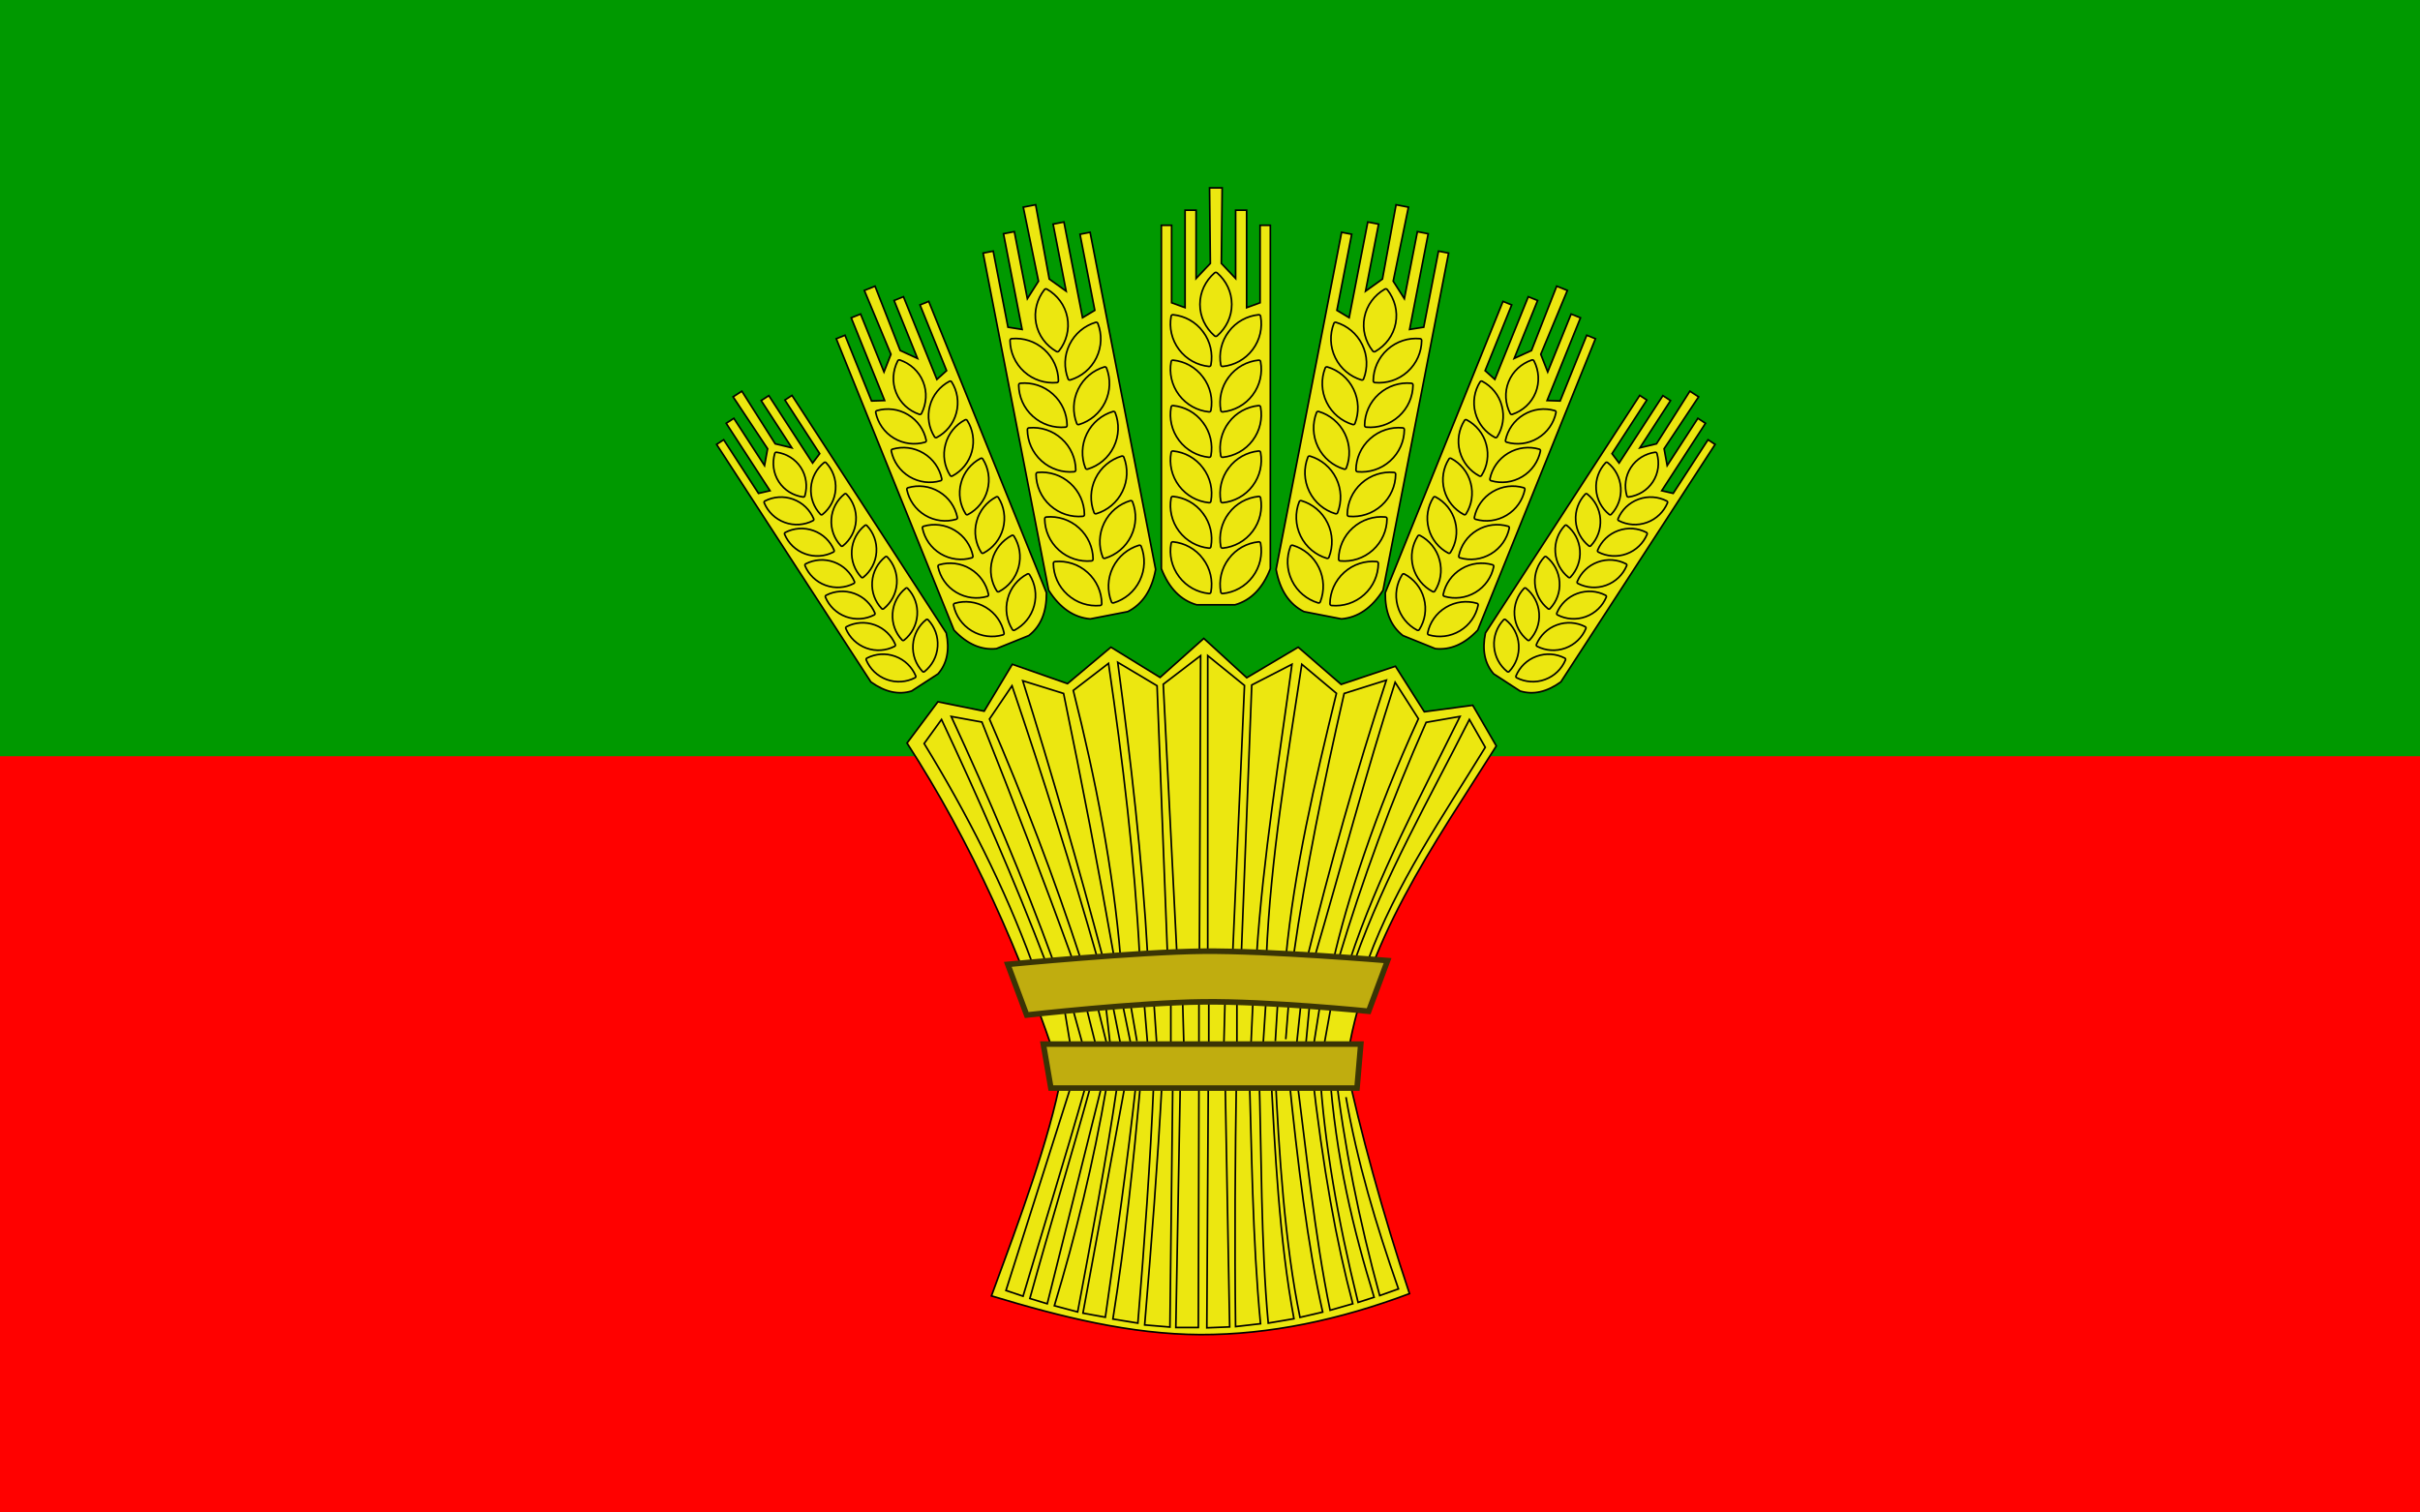 <?xml version="1.0" encoding="UTF-8" standalone="no"?>
<svg
   xmlns:dc="http://purl.org/dc/elements/1.1/"
   xmlns:cc="http://creativecommons.org/ns#"
   xmlns:rdf="http://www.w3.org/1999/02/22-rdf-syntax-ns#"
   xmlns:svg="http://www.w3.org/2000/svg"
   xmlns="http://www.w3.org/2000/svg"
   xmlns:sodipodi="http://sodipodi.sourceforge.net/DTD/sodipodi-0.dtd"
   xmlns:inkscape="http://www.inkscape.org/namespaces/inkscape"
   width="1280"
   height="800"
   id="Flag of Poland"
   viewBox="0 0 16 10"
   version="1.1"
   sodipodi:docname="Agsoc_flag.svg"
   inkscape:version="1.0 (4035a4fb49, 2020-05-01)">
  <defs
     id="defs9" />
  <sodipodi:namedview
     inkscape:document-rotation="0"
     pagecolor="#ffffff"
     bordercolor="#666666"
     borderopacity="1"
     objecttolerance="10"
     gridtolerance="10"
     guidetolerance="10"
     inkscape:pageopacity="0"
     inkscape:pageshadow="2"
     inkscape:window-width="1920"
     inkscape:window-height="1017"
     id="namedview7"
     showgrid="false"
     inkscape:zoom="2.3179844"
     inkscape:cx="607.10019"
     inkscape:cy="497.51111"
     inkscape:window-x="-8"
     inkscape:window-y="-8"
     inkscape:window-maximized="1"
     inkscape:current-layer="Flag of Poland" />
  <rect
     width="16"
     height="10"
     fill="#fff"
     id="rect2"
     style="fill:#009900;fill-opacity:1" />
  <rect
     width="16"
     height="5"
     fill="#dc143c"
     y="5"
     id="rect4"
     style="fill:#ff0100;fill-opacity:1;stroke:none" />
  <path
     style="fill:#ece710;fill-opacity:1;fill-rule:evenodd;stroke:#000000;stroke-width:0.011;stroke-miterlimit:4;stroke-dasharray:none"
     id="path10"
     d="M 9.319,8.553 C 8.858,8.726 8.396,8.825 7.936,8.824 7.475,8.822 7.015,8.707 6.555,8.568 6.743,8.057 6.938,7.536 7.017,7.114 6.753,6.301 6.417,5.562 5.997,4.913 L 6.201,4.64 6.507,4.702 6.693,4.392 7.058,4.52 7.345,4.279 7.67,4.479 7.959,4.221 8.243,4.481 8.583,4.279 8.867,4.525 9.226,4.405 9.417,4.706 9.737,4.663 9.893,4.932 C 9.485,5.581 9.009,6.234 8.901,7.043 8.988,7.46 9.145,8.033 9.319,8.553 Z" />
  <path
     style="fill:none;fill-rule:evenodd;stroke:#000000;stroke-width:0.011;stroke-miterlimit:4;stroke-dasharray:none"
     id="path27"
     d="m 7.93,6.302 -0.149,0.004 -0.09,-1.782 0.247,-0.189 -0.008,1.967 z M 7.719,6.314 7.588,6.321 C 7.552,5.674 7.476,5.026 7.39,4.379 L 7.65,4.534 7.719,6.314 Z M 7.536,6.325 7.409,6.337 C 7.36,5.746 7.245,5.156 7.096,4.565 L 7.329,4.386 c 0.094,0.642 0.172,1.287 0.206,1.939 z m -0.169,0.004 -0.074,0.007 C 7.13,5.724 6.954,5.112 6.762,4.501 L 7.032,4.585 C 7.153,5.171 7.265,5.752 7.366,6.328 Z M 7.257,6.341 7.15,6.355 C 6.973,5.811 6.769,5.278 6.542,4.754 L 6.691,4.534 c 0.203,0.597 0.393,1.199 0.566,1.806 z m -0.165,0.009 -0.126,0.01 C 6.767,5.813 6.538,5.273 6.289,4.737 l 0.203,0.037 c 0.209,0.525 0.411,1.05 0.601,1.575 z m -0.179,0.012 -0.088,0.005 C 6.64,5.862 6.395,5.381 6.11,4.916 L 6.225,4.757 c 0.247,0.526 0.481,1.059 0.689,1.604 z m 0.163,0.834 -0.425,1.336 0.113,0.038 C 6.901,8.109 7.045,7.648 7.176,7.187 M 7.209,7.187 C 7.082,7.648 6.938,8.118 6.809,8.585 l 0.115,0.035 0.359,-1.436 m 0.033,3.198e-4 C 7.229,7.691 7.111,8.169 6.971,8.633 l 0.154,0.041 C 7.219,8.171 7.314,7.67 7.387,7.173 m 0.052,-0.002 -0.279,1.511 0.148,0.027 C 7.381,8.195 7.455,7.679 7.511,7.164 m 0.293,-0.026 -0.03,1.639 h 0.149 l 0.004,-1.676 m -0.173,0.043 -0.019,1.63 -0.167,-0.014 c 0.045,-0.536 0.086,-1.072 0.115,-1.608 m -0.055,0.004 C 7.605,7.687 7.567,8.217 7.523,8.748 L 7.358,8.721 C 7.441,8.201 7.494,7.681 7.541,7.162 M 7.018,6.555 7.086,6.964 M 7.16,6.571 7.247,6.918 M 7.231,6.552 7.334,6.97 M 7.301,6.561 7.342,6.922 m 0.002,-0.341 0.064,0.32 m 0.002,-0.32 0.066,0.32 M 7.927,6.466 V 6.891 M 7.815,6.474 7.83,7.007 M 7.741,6.453 V 6.955 M 7.621,6.509 7.648,6.904 M 7.557,6.538 7.588,6.909 M 7.46,6.555 7.517,6.884 M 7.067,6.577 7.175,6.966 M 7.985,6.302 8.15,6.306 8.228,4.532 7.985,4.335 v 1.967 z m 0.222,0.012 0.101,0.004 C 8.352,5.656 8.459,5.012 8.542,4.392 L 8.276,4.529 Z m 0.166,0.009 0.128,0.014 C 8.557,5.746 8.692,5.175 8.836,4.584 L 8.607,4.392 C 8.509,5.034 8.401,5.671 8.373,6.323 Z m 0.177,0.006 0.092,0.007 C 8.793,5.724 8.965,5.108 9.166,4.497 L 8.887,4.585 C 8.753,5.171 8.633,5.752 8.551,6.328 Z m 0.138,0.012 0.127,0.011 C 8.901,5.97 9.089,5.38 9.378,4.752 L 9.224,4.511 C 9.031,5.109 8.867,5.733 8.688,6.341 Z m 0.161,0.003 0.076,0.004 C 9.108,5.793 9.391,5.267 9.653,4.737 L 9.429,4.776 C 9.198,5.297 9.009,5.813 8.849,6.344 Z m 0.11,0.003 0.086,0.001 C 9.231,5.843 9.535,5.406 9.82,4.941 L 9.715,4.757 C 9.451,5.279 9.155,5.795 8.959,6.346 Z m -0.06,0.907 c 0.073,0.423 0.199,0.845 0.347,1.268 l -0.124,0.044 C 8.988,8.076 8.886,7.577 8.827,7.066 m -0.037,0.01 C 8.831,7.656 8.948,8.131 9.085,8.577 L 8.979,8.611 C 8.843,8.062 8.755,7.549 8.726,7.08 m -0.053,-0.006 c 0.074,0.653 0.162,1.136 0.271,1.546 L 8.794,8.663 C 8.691,8.164 8.634,7.585 8.568,7.086 m -0.049,0.008 c 0.062,0.608 0.127,1.143 0.226,1.581 L 8.595,8.71 C 8.495,8.227 8.456,7.632 8.431,7.09 m -0.256,0.003 c -0.009,0.562 -0.013,1.122 -0.006,1.678 L 8.334,8.752 C 8.28,8.19 8.276,7.584 8.259,7.082 m 0.065,0.004 c 0.017,0.53 0.012,1.131 0.061,1.662 L 8.555,8.719 C 8.457,8.194 8.43,7.608 8.402,7.094 M 8.741,6.559 8.684,6.918 M 8.667,6.552 8.628,6.966 M 8.609,6.561 8.571,6.922 M 8.524,6.581 8.501,6.871 M 7.992,6.466 V 6.891 M 8.103,6.474 8.089,7.007 M 8.178,6.453 V 6.955 M 8.289,6.511 8.271,6.904 M 8.375,6.54 8.351,6.909 M 8.452,6.555 8.432,6.884 M 8.819,6.551 8.744,6.966 m -0.645,0.119 0.031,1.688 -0.151,0.006 0.01,-1.674" />
  <g
     style="fill:#ece710;fill-opacity:1;fill-rule:evenodd"
     id="g4197"
     transform="matrix(0.078,0,0,0.078,1.639,-9.689)">
    <path
       style="fill:#ece710;fill-opacity:1;stroke:#000000;stroke-width:0.141;stroke-miterlimit:4;stroke-dasharray:none"
       id="_156174728"
       d="m 82.582,140.142 -0.069,6.403 1.21,1.279 v -5.789 h 0.934 v 8.262 l 1.14,-0.415 v -6.568 h 0.869 v 29.108 c -0.646,1.658 -1.646,2.679 -2.999,3.063 h -3.239 c -1.353,-0.384 -2.353,-1.406 -2.999,-3.063 v -29.108 h 0.869 v 6.568 l 1.14,0.415 v -8.262 h 0.934 v 5.789 l 1.21,-1.279 -0.069,-6.403 z" />
    <path
       style="fill:#ece710;fill-opacity:1;stroke:#000000;stroke-width:0.141;stroke-miterlimit:4;stroke-dasharray:none"
       id="_156192456"
       d="m 83.395,150.018 c 0,-1.051 -0.472,-2 -1.23,-2.662 -0.077,-0.067 -0.159,-0.067 -0.235,0 -0.758,0.663 -1.23,1.612 -1.23,2.662 0,1.051 0.472,2 1.23,2.662 0.077,0.067 0.159,0.067 0.235,0 0.758,-0.663 1.23,-1.612 1.23,-2.662 z" />
    <path
       style="fill:#ece710;fill-opacity:1;stroke:#000000;stroke-width:0.141;stroke-miterlimit:4;stroke-dasharray:none"
       id="_156192384"
       d="m 80.956,152.326 c -0.631,-0.838 -1.556,-1.328 -2.525,-1.427 -0.098,-0.01 -0.16,0.036 -0.177,0.133 -0.172,0.958 0.044,1.982 0.675,2.82 0.631,0.838 1.556,1.328 2.525,1.427 0.098,0.01 0.159,-0.036 0.177,-0.133 0.172,-0.958 -0.044,-1.982 -0.676,-2.82 z" />
    <path
       style="fill:#ece710;fill-opacity:1;stroke:#000000;stroke-width:0.141;stroke-miterlimit:4;stroke-dasharray:none"
       id="_156175520"
       d="m 80.956,156.176 c -0.631,-0.838 -1.556,-1.328 -2.525,-1.427 -0.098,-0.01 -0.16,0.036 -0.177,0.133 -0.172,0.958 0.044,1.982 0.675,2.82 0.632,0.838 1.556,1.328 2.525,1.427 0.098,0.01 0.159,-0.036 0.177,-0.133 0.172,-0.958 -0.044,-1.982 -0.676,-2.82 z" />
    <path
       style="fill:#ece710;fill-opacity:1;stroke:#000000;stroke-width:0.141;stroke-miterlimit:4;stroke-dasharray:none"
       id="_156175448"
       d="m 80.956,160.026 c -0.631,-0.838 -1.556,-1.328 -2.525,-1.427 -0.098,-0.01 -0.16,0.036 -0.177,0.133 -0.172,0.958 0.044,1.982 0.675,2.82 0.632,0.838 1.556,1.328 2.525,1.427 0.098,0.01 0.159,-0.036 0.177,-0.133 0.172,-0.958 -0.044,-1.982 -0.676,-2.82 z" />
    <path
       style="fill:#ece710;fill-opacity:1;stroke:#000000;stroke-width:0.141;stroke-miterlimit:4;stroke-dasharray:none"
       id="_156175376"
       d="m 80.956,163.876 c -0.631,-0.838 -1.556,-1.328 -2.525,-1.427 -0.098,-0.01 -0.16,0.036 -0.177,0.133 -0.172,0.958 0.044,1.982 0.675,2.82 0.632,0.838 1.556,1.328 2.525,1.427 0.098,0.01 0.159,-0.036 0.177,-0.133 0.172,-0.958 -0.044,-1.982 -0.676,-2.82 z" />
    <path
       style="fill:#ece710;fill-opacity:1;stroke:#000000;stroke-width:0.141;stroke-miterlimit:4;stroke-dasharray:none"
       id="_156175304"
       d="m 80.956,167.726 c -0.631,-0.838 -1.556,-1.328 -2.525,-1.427 -0.098,-0.01 -0.16,0.036 -0.177,0.133 -0.172,0.958 0.044,1.982 0.675,2.82 0.632,0.838 1.556,1.328 2.525,1.427 0.098,0.01 0.159,-0.036 0.177,-0.133 0.172,-0.958 -0.044,-1.982 -0.676,-2.82 z" />
    <path
       style="fill:#ece710;fill-opacity:1;stroke:#000000;stroke-width:0.141;stroke-miterlimit:4;stroke-dasharray:none"
       id="_156175232"
       d="m 80.956,171.576 c -0.631,-0.838 -1.556,-1.328 -2.525,-1.427 -0.098,-0.01 -0.16,0.036 -0.177,0.133 -0.172,0.958 0.044,1.982 0.675,2.82 0.631,0.838 1.556,1.328 2.525,1.427 0.098,0.01 0.159,-0.036 0.177,-0.133 0.172,-0.958 -0.044,-1.982 -0.676,-2.82 z" />
    <path
       style="fill:#ece710;fill-opacity:1;stroke:#000000;stroke-width:0.141;stroke-miterlimit:4;stroke-dasharray:none"
       id="_156175160"
       d="m 83.139,152.326 c 0.631,-0.838 1.556,-1.328 2.525,-1.427 0.098,-0.01 0.16,0.036 0.177,0.133 0.172,0.958 -0.044,1.982 -0.675,2.82 -0.631,0.838 -1.556,1.328 -2.525,1.427 -0.098,0.01 -0.159,-0.036 -0.177,-0.133 -0.172,-0.958 0.044,-1.982 0.676,-2.82 z" />
    <path
       style="fill:#ece710;fill-opacity:1;stroke:#000000;stroke-width:0.141;stroke-miterlimit:4;stroke-dasharray:none"
       id="_156175088"
       d="m 83.139,156.176 c 0.631,-0.838 1.556,-1.328 2.525,-1.427 0.098,-0.01 0.16,0.036 0.177,0.133 0.172,0.958 -0.044,1.982 -0.675,2.82 -0.632,0.838 -1.556,1.328 -2.525,1.427 -0.098,0.01 -0.159,-0.036 -0.177,-0.133 -0.172,-0.958 0.044,-1.982 0.676,-2.82 z" />
    <path
       style="fill:#ece710;fill-opacity:1;stroke:#000000;stroke-width:0.141;stroke-miterlimit:4;stroke-dasharray:none"
       id="_156175016"
       d="m 83.139,160.026 c 0.631,-0.838 1.556,-1.328 2.525,-1.427 0.098,-0.01 0.16,0.036 0.177,0.133 0.172,0.958 -0.044,1.982 -0.675,2.82 -0.632,0.838 -1.556,1.328 -2.525,1.427 -0.098,0.01 -0.159,-0.036 -0.177,-0.133 -0.172,-0.958 0.044,-1.982 0.676,-2.82 z" />
    <path
       style="fill:#ece710;fill-opacity:1;stroke:#000000;stroke-width:0.141;stroke-miterlimit:4;stroke-dasharray:none"
       id="_156174944"
       d="m 83.139,163.876 c 0.631,-0.838 1.556,-1.328 2.525,-1.427 0.098,-0.01 0.16,0.036 0.177,0.133 0.172,0.958 -0.044,1.982 -0.675,2.82 -0.632,0.838 -1.556,1.328 -2.525,1.427 -0.098,0.01 -0.159,-0.036 -0.177,-0.133 -0.172,-0.958 0.044,-1.982 0.676,-2.82 z" />
    <path
       style="fill:#ece710;fill-opacity:1;stroke:#000000;stroke-width:0.141;stroke-miterlimit:4;stroke-dasharray:none"
       id="_156174872"
       d="m 83.139,167.726 c 0.631,-0.838 1.556,-1.328 2.525,-1.427 0.098,-0.01 0.16,0.036 0.177,0.133 0.172,0.958 -0.044,1.982 -0.675,2.82 -0.632,0.838 -1.556,1.328 -2.525,1.427 -0.098,0.01 -0.159,-0.036 -0.177,-0.133 -0.172,-0.958 0.044,-1.982 0.676,-2.82 z" />
    <path
       style="fill:#ece710;fill-opacity:1;stroke:#000000;stroke-width:0.141;stroke-miterlimit:4;stroke-dasharray:none"
       id="_156174800"
       d="m 83.139,171.576 c 0.631,-0.838 1.556,-1.328 2.525,-1.427 0.098,-0.01 0.16,0.036 0.177,0.133 0.172,0.958 -0.044,1.982 -0.675,2.82 -0.631,0.838 -1.556,1.328 -2.525,1.427 -0.098,0.01 -0.159,-0.036 -0.177,-0.133 -0.172,-0.958 0.044,-1.982 0.676,-2.82 z" />
    <path
       style="fill:#ece710;fill-opacity:1;stroke:#000000;stroke-width:0.141;stroke-miterlimit:4;stroke-dasharray:none"
       id="_156167904"
       d="m 66.772,141.574 1.154,6.299 1.432,1.025 -1.105,-5.683 0.917,-0.178 1.577,8.111 1.04,-0.625 -1.253,-6.448 0.854,-0.166 5.554,28.573 c -0.318,1.751 -1.105,2.944 -2.36,3.579 l -3.179,0.618 c -1.402,-0.119 -2.578,-0.931 -3.529,-2.435 l -5.554,-28.573 0.854,-0.166 1.253,6.448 1.198,0.19 -1.577,-8.111 0.917,-0.178 1.105,5.683 0.944,-1.486 -1.29,-6.273 z" />
    <path
       style="fill:#ece710;fill-opacity:1;stroke:#000000;stroke-width:0.141;stroke-miterlimit:4;stroke-dasharray:none"
       id="_156174632"
       d="m 69.455,151.113 c -0.2,-1.031 -0.844,-1.873 -1.715,-2.379 -0.088,-0.051 -0.168,-0.035 -0.231,0.045 -0.618,0.795 -0.9,1.817 -0.7,2.848 0.2,1.031 0.845,1.873 1.716,2.379 0.088,0.051 0.168,0.035 0.231,-0.045 0.618,-0.795 0.9,-1.817 0.699,-2.848 z" />
    <path
       style="fill:#ece710;fill-opacity:1;stroke:#000000;stroke-width:0.141;stroke-miterlimit:4;stroke-dasharray:none"
       id="_156168768"
       d="m 67.501,153.844 c -0.78,-0.702 -1.781,-1.006 -2.75,-0.919 -0.098,0.009 -0.15,0.066 -0.148,0.165 0.014,0.973 0.421,1.938 1.201,2.64 0.78,0.702 1.781,1.006 2.751,0.919 0.098,-0.009 0.15,-0.066 0.148,-0.165 -0.014,-0.973 -0.422,-1.937 -1.201,-2.639 z" />
    <path
       style="fill:#ece710;fill-opacity:1;stroke:#000000;stroke-width:0.141;stroke-miterlimit:4;stroke-dasharray:none"
       id="_156168696"
       d="m 68.235,157.623 c -0.78,-0.702 -1.781,-1.006 -2.75,-0.919 -0.098,0.009 -0.15,0.066 -0.148,0.164 0.014,0.973 0.421,1.938 1.201,2.64 0.78,0.702 1.781,1.006 2.751,0.919 0.098,-0.009 0.15,-0.066 0.148,-0.165 -0.014,-0.973 -0.422,-1.937 -1.201,-2.639 z" />
    <path
       style="fill:#ece710;fill-opacity:1;stroke:#000000;stroke-width:0.141;stroke-miterlimit:4;stroke-dasharray:none"
       id="_156168624"
       d="m 68.97,161.403 c -0.78,-0.702 -1.781,-1.006 -2.75,-0.919 -0.098,0.009 -0.15,0.066 -0.148,0.164 0.014,0.973 0.421,1.938 1.201,2.64 0.78,0.702 1.781,1.006 2.751,0.919 0.098,-0.009 0.149,-0.066 0.148,-0.165 -0.014,-0.973 -0.422,-1.937 -1.201,-2.639 z" />
    <path
       style="fill:#ece710;fill-opacity:1;stroke:#000000;stroke-width:0.141;stroke-miterlimit:4;stroke-dasharray:none"
       id="_156168552"
       d="m 69.705,165.182 c -0.78,-0.702 -1.781,-1.006 -2.75,-0.919 -0.098,0.009 -0.15,0.066 -0.148,0.164 0.014,0.973 0.421,1.938 1.201,2.64 0.78,0.702 1.781,1.006 2.751,0.919 0.098,-0.009 0.15,-0.066 0.148,-0.165 -0.014,-0.973 -0.422,-1.937 -1.201,-2.639 z" />
    <path
       style="fill:#ece710;fill-opacity:1;stroke:#000000;stroke-width:0.141;stroke-miterlimit:4;stroke-dasharray:none"
       id="_156168480"
       d="m 70.439,168.961 c -0.78,-0.702 -1.781,-1.006 -2.75,-0.919 -0.098,0.009 -0.15,0.066 -0.148,0.164 0.014,0.973 0.421,1.938 1.201,2.64 0.78,0.702 1.781,1.006 2.751,0.919 0.098,-0.009 0.149,-0.066 0.148,-0.165 -0.014,-0.973 -0.422,-1.937 -1.201,-2.639 z" />
    <path
       style="fill:#ece710;fill-opacity:1;stroke:#000000;stroke-width:0.141;stroke-miterlimit:4;stroke-dasharray:none"
       id="_156168408"
       d="m 71.174,172.74 c -0.78,-0.702 -1.781,-1.006 -2.75,-0.919 -0.098,0.009 -0.15,0.066 -0.148,0.165 0.014,0.973 0.421,1.938 1.201,2.64 0.78,0.702 1.781,1.006 2.751,0.919 0.098,-0.009 0.15,-0.066 0.148,-0.165 -0.014,-0.973 -0.422,-1.937 -1.201,-2.639 z" />
    <path
       style="fill:#ece710;fill-opacity:1;stroke:#000000;stroke-width:0.141;stroke-miterlimit:4;stroke-dasharray:none"
       id="_156168336"
       d="m 69.643,153.428 c 0.46,-0.943 1.274,-1.6 2.206,-1.882 0.094,-0.029 0.163,0.005 0.199,0.097 0.351,0.908 0.335,1.954 -0.125,2.897 -0.46,0.943 -1.275,1.6 -2.206,1.882 -0.094,0.029 -0.163,-0.005 -0.199,-0.097 -0.351,-0.908 -0.335,-1.954 0.125,-2.897 z" />
    <path
       style="fill:#ece710;fill-opacity:1;stroke:#000000;stroke-width:0.141;stroke-miterlimit:4;stroke-dasharray:none"
       id="_156168264"
       d="m 70.378,157.207 c 0.46,-0.943 1.274,-1.6 2.206,-1.882 0.094,-0.029 0.164,0.005 0.199,0.097 0.352,0.908 0.335,1.954 -0.125,2.897 -0.46,0.943 -1.275,1.6 -2.206,1.882 -0.094,0.028 -0.163,-0.005 -0.199,-0.097 -0.351,-0.908 -0.335,-1.954 0.125,-2.897 z" />
    <path
       style="fill:#ece710;fill-opacity:1;stroke:#000000;stroke-width:0.141;stroke-miterlimit:4;stroke-dasharray:none"
       id="_156168192"
       d="m 71.112,160.986 c 0.46,-0.943 1.274,-1.6 2.206,-1.882 0.094,-0.029 0.164,0.005 0.199,0.097 0.352,0.908 0.335,1.954 -0.125,2.897 -0.46,0.943 -1.275,1.6 -2.206,1.882 -0.094,0.028 -0.163,-0.005 -0.199,-0.097 -0.351,-0.908 -0.335,-1.954 0.125,-2.897 z" />
    <path
       style="fill:#ece710;fill-opacity:1;stroke:#000000;stroke-width:0.141;stroke-miterlimit:4;stroke-dasharray:none"
       id="_156168120"
       d="m 71.847,164.766 c 0.46,-0.943 1.274,-1.6 2.206,-1.882 0.094,-0.029 0.164,0.005 0.199,0.097 0.352,0.908 0.335,1.954 -0.125,2.897 -0.46,0.943 -1.275,1.6 -2.206,1.882 -0.094,0.028 -0.163,-0.005 -0.199,-0.097 -0.351,-0.908 -0.335,-1.954 0.125,-2.897 z" />
    <path
       style="fill:#ece710;fill-opacity:1;stroke:#000000;stroke-width:0.141;stroke-miterlimit:4;stroke-dasharray:none"
       id="_156168048"
       d="m 72.582,168.545 c 0.46,-0.943 1.274,-1.6 2.206,-1.882 0.094,-0.029 0.164,0.005 0.199,0.097 0.352,0.908 0.335,1.954 -0.125,2.897 -0.46,0.943 -1.275,1.6 -2.206,1.882 -0.094,0.028 -0.163,-0.005 -0.199,-0.097 -0.351,-0.908 -0.335,-1.954 0.125,-2.897 z" />
    <path
       style="fill:#ece710;fill-opacity:1;stroke:#000000;stroke-width:0.141;stroke-miterlimit:4;stroke-dasharray:none"
       id="_156167976"
       d="m 73.316,172.324 c 0.46,-0.943 1.274,-1.6 2.206,-1.882 0.094,-0.029 0.163,0.005 0.199,0.097 0.351,0.908 0.335,1.954 -0.125,2.897 -0.46,0.943 -1.275,1.6 -2.206,1.882 -0.094,0.029 -0.163,-0.005 -0.199,-0.097 -0.351,-0.908 -0.335,-1.954 0.125,-2.897 z" />
    <path
       style="fill:#ece710;fill-opacity:1;stroke:#000000;stroke-width:0.141;stroke-miterlimit:4;stroke-dasharray:none"
       id="_156153896"
       d="m 53.157,148.474 2.137,5.457 1.465,0.67 -1.985,-4.912 0.793,-0.32 2.832,7.011 0.825,-0.743 -2.252,-5.573 0.738,-0.298 9.978,24.697 c 0.02,1.628 -0.478,2.837 -1.495,3.627 l -2.748,1.11 c -1.28,0.138 -2.479,-0.386 -3.595,-1.571 l -9.978,-24.697 0.738,-0.298 2.252,5.573 1.11,-0.039 -2.832,-7.011 0.793,-0.32 1.985,4.912 0.588,-1.5 -2.254,-5.41 z" />
    <path
       style="fill:#ece710;fill-opacity:1;stroke:#000000;stroke-width:0.141;stroke-miterlimit:4;stroke-dasharray:none"
       id="_156167808"
       d="m 57.233,156.574 c -0.36,-0.891 -1.086,-1.535 -1.956,-1.837 -0.088,-0.031 -0.158,-0.002 -0.2,0.081 -0.416,0.822 -0.491,1.789 -0.131,2.681 0.36,0.891 1.086,1.535 1.957,1.837 0.088,0.031 0.158,0.002 0.2,-0.081 0.416,-0.822 0.491,-1.789 0.131,-2.681 z" />
    <path
       style="fill:#ece710;fill-opacity:1;stroke:#000000;stroke-width:0.141;stroke-miterlimit:4;stroke-dasharray:none"
       id="_156154760"
       d="m 55.954,159.369 c -0.823,-0.495 -1.776,-0.593 -2.631,-0.345 -0.087,0.025 -0.123,0.086 -0.104,0.174 0.183,0.872 0.717,1.667 1.54,2.161 0.823,0.494 1.776,0.593 2.631,0.345 0.087,-0.025 0.123,-0.086 0.104,-0.174 -0.183,-0.872 -0.717,-1.667 -1.54,-2.161 z" />
    <path
       style="fill:#ece710;fill-opacity:1;stroke:#000000;stroke-width:0.141;stroke-miterlimit:4;stroke-dasharray:none"
       id="_156154688"
       d="m 57.274,162.635 c -0.823,-0.495 -1.776,-0.593 -2.631,-0.345 -0.087,0.025 -0.123,0.085 -0.104,0.173 0.183,0.872 0.717,1.667 1.54,2.162 0.823,0.494 1.776,0.593 2.631,0.345 0.086,-0.025 0.123,-0.086 0.104,-0.174 -0.183,-0.872 -0.717,-1.667 -1.54,-2.161 z" />
    <path
       style="fill:#ece710;fill-opacity:1;stroke:#000000;stroke-width:0.141;stroke-miterlimit:4;stroke-dasharray:none"
       id="_156154616"
       d="m 58.594,165.902 c -0.823,-0.495 -1.776,-0.593 -2.631,-0.345 -0.087,0.025 -0.123,0.085 -0.104,0.173 0.183,0.872 0.717,1.667 1.54,2.162 0.823,0.494 1.776,0.593 2.631,0.345 0.086,-0.025 0.123,-0.086 0.104,-0.174 -0.183,-0.872 -0.717,-1.667 -1.54,-2.161 z" />
    <path
       style="fill:#ece710;fill-opacity:1;stroke:#000000;stroke-width:0.141;stroke-miterlimit:4;stroke-dasharray:none"
       id="_156154544"
       d="m 59.914,169.169 c -0.823,-0.495 -1.776,-0.593 -2.631,-0.345 -0.087,0.025 -0.123,0.085 -0.104,0.173 0.183,0.872 0.717,1.667 1.54,2.162 0.823,0.494 1.776,0.593 2.631,0.345 0.086,-0.025 0.123,-0.086 0.104,-0.174 -0.183,-0.872 -0.717,-1.667 -1.54,-2.161 z" />
    <path
       style="fill:#ece710;fill-opacity:1;stroke:#000000;stroke-width:0.141;stroke-miterlimit:4;stroke-dasharray:none"
       id="_156154472"
       d="m 61.234,172.435 c -0.823,-0.495 -1.776,-0.593 -2.631,-0.345 -0.087,0.025 -0.123,0.085 -0.104,0.174 0.183,0.872 0.717,1.667 1.54,2.162 0.823,0.494 1.776,0.593 2.631,0.345 0.086,-0.025 0.123,-0.086 0.104,-0.174 -0.183,-0.872 -0.717,-1.667 -1.54,-2.161 z" />
    <path
       style="fill:#ece710;fill-opacity:1;stroke:#000000;stroke-width:0.141;stroke-miterlimit:4;stroke-dasharray:none"
       id="_156154400"
       d="m 62.553,175.702 c -0.823,-0.494 -1.776,-0.593 -2.631,-0.345 -0.087,0.025 -0.123,0.086 -0.104,0.174 0.183,0.872 0.717,1.667 1.54,2.161 0.823,0.494 1.776,0.593 2.631,0.345 0.087,-0.025 0.123,-0.086 0.104,-0.174 -0.183,-0.872 -0.717,-1.667 -1.54,-2.161 z" />
    <path
       style="fill:#ece710;fill-opacity:1;stroke:#000000;stroke-width:0.141;stroke-miterlimit:4;stroke-dasharray:none"
       id="_156154328"
       d="m 57.806,158.62 c 0.248,-0.927 0.865,-1.66 1.653,-2.076 0.08,-0.042 0.148,-0.024 0.196,0.052 0.474,0.754 0.642,1.697 0.394,2.624 -0.248,0.927 -0.865,1.66 -1.653,2.076 -0.08,0.042 -0.148,0.024 -0.196,-0.052 -0.474,-0.754 -0.642,-1.697 -0.393,-2.624 z" />
    <path
       style="fill:#ece710;fill-opacity:1;stroke:#000000;stroke-width:0.141;stroke-miterlimit:4;stroke-dasharray:none"
       id="_156154256"
       d="m 59.126,161.887 c 0.248,-0.927 0.865,-1.66 1.653,-2.076 0.08,-0.042 0.148,-0.024 0.196,0.052 0.474,0.754 0.642,1.697 0.394,2.624 -0.249,0.927 -0.866,1.66 -1.653,2.076 -0.08,0.042 -0.148,0.024 -0.196,-0.052 -0.474,-0.754 -0.642,-1.697 -0.393,-2.624 z" />
    <path
       style="fill:#ece710;fill-opacity:1;stroke:#000000;stroke-width:0.141;stroke-miterlimit:4;stroke-dasharray:none"
       id="_156154184"
       d="m 60.446,165.154 c 0.248,-0.927 0.865,-1.66 1.653,-2.076 0.08,-0.042 0.148,-0.024 0.196,0.052 0.474,0.754 0.642,1.697 0.394,2.624 -0.249,0.927 -0.866,1.66 -1.653,2.076 -0.08,0.042 -0.148,0.024 -0.196,-0.052 -0.474,-0.754 -0.642,-1.697 -0.393,-2.624 z" />
    <path
       style="fill:#ece710;fill-opacity:1;stroke:#000000;stroke-width:0.141;stroke-miterlimit:4;stroke-dasharray:none"
       id="_156154112"
       d="m 61.766,168.42 c 0.248,-0.927 0.865,-1.66 1.653,-2.076 0.08,-0.042 0.148,-0.024 0.196,0.052 0.474,0.754 0.642,1.697 0.394,2.624 -0.249,0.927 -0.866,1.66 -1.653,2.076 -0.08,0.042 -0.148,0.024 -0.196,-0.052 -0.474,-0.754 -0.642,-1.697 -0.393,-2.624 z" />
    <path
       style="fill:#ece710;fill-opacity:1;stroke:#000000;stroke-width:0.141;stroke-miterlimit:4;stroke-dasharray:none"
       id="_156154040"
       d="m 63.085,171.687 c 0.248,-0.927 0.865,-1.66 1.653,-2.076 0.08,-0.042 0.148,-0.024 0.196,0.052 0.474,0.754 0.642,1.697 0.394,2.624 -0.249,0.927 -0.866,1.66 -1.653,2.076 -0.08,0.042 -0.148,0.024 -0.196,-0.052 -0.474,-0.754 -0.642,-1.697 -0.393,-2.624 z" />
    <path
       style="fill:#ece710;fill-opacity:1;stroke:#000000;stroke-width:0.141;stroke-miterlimit:4;stroke-dasharray:none"
       id="_156153968"
       d="m 64.405,174.954 c 0.248,-0.927 0.865,-1.66 1.653,-2.076 0.08,-0.042 0.148,-0.024 0.196,0.052 0.474,0.754 0.642,1.697 0.394,2.624 -0.248,0.927 -0.865,1.66 -1.653,2.076 -0.08,0.042 -0.148,0.024 -0.196,-0.052 -0.474,-0.754 -0.642,-1.697 -0.393,-2.624 z" />
    <path
       style="fill:#ece710;fill-opacity:1;stroke:#000000;stroke-width:0.141;stroke-miterlimit:4;stroke-dasharray:none"
       id="_156142976"
       d="m 41.869,157.377 2.829,4.461 1.412,0.341 -2.601,-4.005 0.646,-0.42 3.712,5.716 0.602,-0.799 -2.951,-4.544 0.601,-0.391 13.077,20.136 c 0.298,1.437 0.065,2.593 -0.699,3.467 l -2.24,1.455 c -1.109,0.342 -2.259,0.085 -3.451,-0.772 l -13.077,-20.136 0.601,-0.391 2.951,4.544 0.975,-0.225 -3.712,-5.716 0.646,-0.42 2.601,4.005 0.262,-1.428 -2.925,-4.399 z" />
    <path
       style="fill:#ece710;fill-opacity:1;stroke:#000000;stroke-width:0.141;stroke-miterlimit:4;stroke-dasharray:none"
       id="_156143912"
       d="m 46.868,163.844 c -0.472,-0.727 -1.224,-1.171 -2.047,-1.289 -0.083,-0.012 -0.14,0.025 -0.163,0.106 -0.227,0.799 -0.127,1.668 0.345,2.394 0.472,0.727 1.225,1.171 2.047,1.289 0.083,0.012 0.14,-0.025 0.163,-0.106 0.227,-0.799 0.127,-1.668 -0.345,-2.394 z" />
    <path
       style="fill:#ece710;fill-opacity:1;stroke:#000000;stroke-width:0.141;stroke-miterlimit:4;stroke-dasharray:none"
       id="_156143840"
       d="m 46.218,166.536 c -0.813,-0.296 -1.673,-0.219 -2.387,0.147 -0.072,0.037 -0.094,0.097 -0.062,0.172 0.312,0.74 0.921,1.352 1.734,1.648 0.813,0.296 1.673,0.219 2.388,-0.147 0.072,-0.037 0.094,-0.097 0.062,-0.172 -0.312,-0.74 -0.921,-1.351 -1.734,-1.647 z" />
    <path
       style="fill:#ece710;fill-opacity:1;stroke:#000000;stroke-width:0.141;stroke-miterlimit:4;stroke-dasharray:none"
       id="_156143768"
       d="m 47.947,169.199 c -0.813,-0.296 -1.673,-0.219 -2.387,0.147 -0.072,0.037 -0.094,0.097 -0.062,0.171 0.312,0.74 0.921,1.352 1.734,1.648 0.813,0.296 1.673,0.219 2.388,-0.147 0.072,-0.037 0.094,-0.097 0.062,-0.172 -0.312,-0.74 -0.921,-1.351 -1.734,-1.647 z" />
    <path
       style="fill:#ece710;fill-opacity:1;stroke:#000000;stroke-width:0.141;stroke-miterlimit:4;stroke-dasharray:none"
       id="_156143696"
       d="m 49.677,171.862 c -0.813,-0.296 -1.673,-0.219 -2.387,0.147 -0.072,0.037 -0.094,0.097 -0.063,0.171 0.312,0.74 0.921,1.352 1.734,1.648 0.813,0.296 1.673,0.219 2.388,-0.147 0.072,-0.037 0.094,-0.097 0.062,-0.172 -0.312,-0.74 -0.921,-1.351 -1.734,-1.647 z" />
    <path
       style="fill:#ece710;fill-opacity:1;stroke:#000000;stroke-width:0.141;stroke-miterlimit:4;stroke-dasharray:none"
       id="_156143624"
       d="m 51.407,174.526 c -0.813,-0.296 -1.673,-0.219 -2.387,0.147 -0.072,0.037 -0.094,0.097 -0.063,0.171 0.312,0.74 0.921,1.352 1.734,1.648 0.813,0.296 1.673,0.219 2.388,-0.147 0.072,-0.037 0.094,-0.097 0.062,-0.172 -0.312,-0.74 -0.921,-1.351 -1.734,-1.647 z" />
    <path
       style="fill:#ece710;fill-opacity:1;stroke:#000000;stroke-width:0.141;stroke-miterlimit:4;stroke-dasharray:none"
       id="_156143552"
       d="m 53.136,177.189 c -0.813,-0.296 -1.673,-0.219 -2.387,0.147 -0.072,0.037 -0.094,0.097 -0.062,0.171 0.312,0.74 0.921,1.352 1.734,1.648 0.813,0.296 1.673,0.219 2.388,-0.147 0.072,-0.037 0.094,-0.097 0.062,-0.172 -0.312,-0.74 -0.921,-1.351 -1.734,-1.647 z" />
    <path
       style="fill:#ece710;fill-opacity:1;stroke:#000000;stroke-width:0.141;stroke-miterlimit:4;stroke-dasharray:none"
       id="_156143480"
       d="m 54.866,179.852 c -0.813,-0.296 -1.673,-0.219 -2.387,0.147 -0.072,0.037 -0.094,0.097 -0.062,0.172 0.312,0.74 0.921,1.352 1.734,1.648 0.813,0.296 1.673,0.219 2.388,-0.147 0.072,-0.037 0.094,-0.097 0.063,-0.172 -0.312,-0.74 -0.921,-1.351 -1.734,-1.647 z" />
    <path
       style="fill:#ece710;fill-opacity:1;stroke:#000000;stroke-width:0.141;stroke-miterlimit:4;stroke-dasharray:none"
       id="_156143408"
       d="m 47.728,165.555 c 0.06,-0.863 0.48,-1.618 1.105,-2.121 0.063,-0.051 0.127,-0.046 0.182,0.013 0.549,0.586 0.86,1.391 0.8,2.254 -0.06,0.863 -0.48,1.618 -1.106,2.121 -0.063,0.051 -0.127,0.046 -0.182,-0.013 -0.549,-0.586 -0.86,-1.391 -0.799,-2.254 z" />
    <path
       style="fill:#ece710;fill-opacity:1;stroke:#000000;stroke-width:0.141;stroke-miterlimit:4;stroke-dasharray:none"
       id="_156143336"
       d="m 49.457,168.219 c 0.06,-0.863 0.48,-1.618 1.105,-2.121 0.063,-0.051 0.127,-0.047 0.182,0.013 0.549,0.586 0.86,1.391 0.8,2.254 -0.061,0.863 -0.48,1.618 -1.106,2.121 -0.063,0.051 -0.127,0.046 -0.182,-0.013 -0.549,-0.586 -0.86,-1.391 -0.799,-2.254 z" />
    <path
       style="fill:#ece710;fill-opacity:1;stroke:#000000;stroke-width:0.141;stroke-miterlimit:4;stroke-dasharray:none"
       id="_156143264"
       d="m 51.187,170.882 c 0.06,-0.863 0.48,-1.618 1.105,-2.121 0.063,-0.051 0.127,-0.047 0.182,0.013 0.549,0.586 0.86,1.391 0.8,2.254 -0.06,0.863 -0.48,1.618 -1.106,2.121 -0.063,0.051 -0.127,0.046 -0.182,-0.013 -0.549,-0.586 -0.86,-1.391 -0.799,-2.254 z" />
    <path
       style="fill:#ece710;fill-opacity:1;stroke:#000000;stroke-width:0.141;stroke-miterlimit:4;stroke-dasharray:none"
       id="_156143192"
       d="m 52.916,173.545 c 0.06,-0.863 0.48,-1.618 1.105,-2.121 0.063,-0.051 0.127,-0.047 0.182,0.013 0.549,0.586 0.86,1.391 0.8,2.254 -0.06,0.863 -0.48,1.618 -1.106,2.121 -0.063,0.051 -0.127,0.046 -0.182,-0.013 -0.549,-0.586 -0.86,-1.391 -0.799,-2.254 z" />
    <path
       style="fill:#ece710;fill-opacity:1;stroke:#000000;stroke-width:0.141;stroke-miterlimit:4;stroke-dasharray:none"
       id="_156143120"
       d="m 54.646,176.209 c 0.06,-0.863 0.48,-1.618 1.105,-2.121 0.063,-0.051 0.127,-0.047 0.182,0.013 0.549,0.586 0.86,1.391 0.8,2.254 -0.06,0.863 -0.48,1.618 -1.106,2.121 -0.063,0.051 -0.127,0.046 -0.182,-0.013 -0.549,-0.586 -0.86,-1.391 -0.799,-2.254 z" />
    <path
       style="fill:#ece710;fill-opacity:1;stroke:#000000;stroke-width:0.141;stroke-miterlimit:4;stroke-dasharray:none"
       id="_156143048"
       d="m 56.376,178.872 c 0.06,-0.863 0.48,-1.618 1.105,-2.121 0.063,-0.051 0.127,-0.046 0.182,0.013 0.549,0.586 0.86,1.391 0.8,2.254 -0.06,0.863 -0.48,1.618 -1.106,2.121 -0.063,0.051 -0.127,0.046 -0.182,-0.013 -0.549,-0.586 -0.86,-1.391 -0.799,-2.254 z" />
    <path
       style="fill:#ece710;fill-opacity:1;stroke:#000000;stroke-width:0.141;stroke-miterlimit:4;stroke-dasharray:none"
       id="_156011744"
       d="m 122.226,157.377 -2.829,4.461 -1.412,0.341 2.601,-4.005 -0.646,-0.42 -3.712,5.716 -0.602,-0.799 2.951,-4.544 -0.601,-0.391 -13.077,20.136 c -0.298,1.437 -0.065,2.593 0.699,3.467 l 2.24,1.455 c 1.109,0.342 2.259,0.085 3.451,-0.772 l 13.077,-20.136 -0.601,-0.391 -2.951,4.544 -0.975,-0.225 3.712,-5.716 -0.646,-0.42 -2.601,4.005 -0.262,-1.428 2.925,-4.399 z" />
    <path
       style="fill:#ece710;fill-opacity:1;stroke:#000000;stroke-width:0.141;stroke-miterlimit:4;stroke-dasharray:none"
       id="_156097504"
       d="m 117.227,163.844 c 0.472,-0.727 1.224,-1.171 2.047,-1.289 0.083,-0.012 0.14,0.025 0.163,0.106 0.227,0.799 0.127,1.668 -0.345,2.394 -0.472,0.727 -1.225,1.171 -2.047,1.289 -0.083,0.012 -0.14,-0.025 -0.163,-0.106 -0.227,-0.799 -0.127,-1.668 0.345,-2.394 z" />
    <path
       style="fill:#ece710;fill-opacity:1;stroke:#000000;stroke-width:0.141;stroke-miterlimit:4;stroke-dasharray:none"
       id="_156097432"
       d="m 117.877,166.536 c 0.813,-0.296 1.673,-0.219 2.387,0.147 0.072,0.037 0.094,0.097 0.062,0.172 -0.312,0.74 -0.921,1.352 -1.734,1.648 -0.813,0.296 -1.673,0.219 -2.388,-0.147 -0.072,-0.037 -0.094,-0.097 -0.062,-0.172 0.312,-0.74 0.921,-1.351 1.734,-1.647 z" />
    <path
       style="fill:#ece710;fill-opacity:1;stroke:#000000;stroke-width:0.141;stroke-miterlimit:4;stroke-dasharray:none"
       id="_156097360"
       d="m 116.148,169.199 c 0.813,-0.296 1.673,-0.219 2.387,0.147 0.072,0.037 0.094,0.097 0.062,0.171 -0.312,0.74 -0.921,1.352 -1.734,1.648 -0.813,0.296 -1.673,0.219 -2.388,-0.147 -0.072,-0.037 -0.094,-0.097 -0.062,-0.172 0.312,-0.74 0.921,-1.351 1.734,-1.647 z" />
    <path
       style="fill:#ece710;fill-opacity:1;stroke:#000000;stroke-width:0.141;stroke-miterlimit:4;stroke-dasharray:none"
       id="_156097288"
       d="m 114.418,171.862 c 0.813,-0.296 1.673,-0.219 2.387,0.147 0.072,0.037 0.094,0.097 0.062,0.171 -0.312,0.74 -0.921,1.352 -1.734,1.648 -0.813,0.296 -1.673,0.219 -2.388,-0.147 -0.072,-0.037 -0.094,-0.097 -0.062,-0.172 0.312,-0.74 0.921,-1.351 1.734,-1.647 z" />
    <path
       style="fill:#ece710;fill-opacity:1;stroke:#000000;stroke-width:0.141;stroke-miterlimit:4;stroke-dasharray:none"
       id="_156097216"
       d="m 112.688,174.526 c 0.813,-0.296 1.673,-0.219 2.387,0.147 0.072,0.037 0.094,0.097 0.062,0.171 -0.312,0.74 -0.921,1.352 -1.734,1.648 -0.813,0.296 -1.673,0.219 -2.388,-0.147 -0.072,-0.037 -0.094,-0.097 -0.062,-0.172 0.312,-0.74 0.921,-1.351 1.734,-1.647 z" />
    <path
       style="fill:#ece710;fill-opacity:1;stroke:#000000;stroke-width:0.141;stroke-miterlimit:4;stroke-dasharray:none"
       id="_156097144"
       d="m 110.959,177.189 c 0.813,-0.296 1.673,-0.219 2.387,0.147 0.072,0.037 0.094,0.097 0.062,0.171 -0.312,0.74 -0.921,1.352 -1.734,1.648 -0.813,0.296 -1.673,0.219 -2.388,-0.147 -0.072,-0.037 -0.094,-0.097 -0.062,-0.172 0.312,-0.74 0.921,-1.351 1.734,-1.647 z" />
    <path
       style="fill:#ece710;fill-opacity:1;stroke:#000000;stroke-width:0.141;stroke-miterlimit:4;stroke-dasharray:none"
       id="_156097072"
       d="m 109.229,179.852 c 0.813,-0.296 1.673,-0.219 2.387,0.147 0.072,0.037 0.094,0.097 0.062,0.172 -0.312,0.74 -0.921,1.352 -1.734,1.648 -0.813,0.296 -1.673,0.219 -2.388,-0.147 -0.072,-0.037 -0.094,-0.097 -0.062,-0.172 0.312,-0.74 0.921,-1.351 1.734,-1.647 z" />
    <path
       style="fill:#ece710;fill-opacity:1;stroke:#000000;stroke-width:0.141;stroke-miterlimit:4;stroke-dasharray:none"
       id="_156097000"
       d="m 116.368,165.555 c -0.06,-0.863 -0.48,-1.618 -1.105,-2.121 -0.063,-0.051 -0.127,-0.046 -0.182,0.013 -0.549,0.586 -0.86,1.391 -0.8,2.254 0.06,0.863 0.48,1.618 1.106,2.121 0.063,0.051 0.127,0.046 0.182,-0.013 0.549,-0.586 0.86,-1.391 0.799,-2.254 z" />
    <path
       style="fill:#ece710;fill-opacity:1;stroke:#000000;stroke-width:0.141;stroke-miterlimit:4;stroke-dasharray:none"
       id="_156096928"
       d="m 114.638,168.219 c -0.06,-0.863 -0.48,-1.618 -1.105,-2.121 -0.063,-0.051 -0.127,-0.047 -0.182,0.013 -0.549,0.586 -0.86,1.391 -0.8,2.254 0.06,0.863 0.48,1.618 1.106,2.121 0.063,0.051 0.127,0.046 0.182,-0.013 0.549,-0.586 0.86,-1.391 0.799,-2.254 z" />
    <path
       style="fill:#ece710;fill-opacity:1;stroke:#000000;stroke-width:0.141;stroke-miterlimit:4;stroke-dasharray:none"
       id="_156096856"
       d="m 112.908,170.882 c -0.06,-0.863 -0.48,-1.618 -1.105,-2.121 -0.063,-0.051 -0.127,-0.047 -0.182,0.013 -0.549,0.586 -0.86,1.391 -0.8,2.254 0.06,0.863 0.48,1.618 1.106,2.121 0.063,0.051 0.127,0.046 0.182,-0.013 0.549,-0.586 0.86,-1.391 0.799,-2.254 z" />
    <path
       style="fill:#ece710;fill-opacity:1;stroke:#000000;stroke-width:0.141;stroke-miterlimit:4;stroke-dasharray:none"
       id="_156096784"
       d="m 111.179,173.545 c -0.06,-0.863 -0.48,-1.618 -1.105,-2.121 -0.063,-0.051 -0.127,-0.047 -0.182,0.013 -0.549,0.586 -0.86,1.391 -0.8,2.254 0.06,0.863 0.48,1.618 1.106,2.121 0.063,0.051 0.127,0.046 0.182,-0.013 0.549,-0.586 0.86,-1.391 0.799,-2.254 z" />
    <path
       style="fill:#ece710;fill-opacity:1;stroke:#000000;stroke-width:0.141;stroke-miterlimit:4;stroke-dasharray:none"
       id="_156011888"
       d="m 109.449,176.209 c -0.06,-0.863 -0.48,-1.618 -1.105,-2.121 -0.063,-0.051 -0.127,-0.047 -0.182,0.013 -0.549,0.586 -0.86,1.391 -0.8,2.254 0.06,0.863 0.48,1.618 1.106,2.121 0.063,0.051 0.127,0.046 0.182,-0.013 0.549,-0.586 0.86,-1.391 0.799,-2.254 z" />
    <path
       style="fill:#ece710;fill-opacity:1;stroke:#000000;stroke-width:0.141;stroke-miterlimit:4;stroke-dasharray:none"
       id="_156011816"
       d="m 107.719,178.872 c -0.06,-0.863 -0.48,-1.618 -1.105,-2.121 -0.063,-0.051 -0.127,-0.046 -0.182,0.013 -0.549,0.586 -0.86,1.391 -0.8,2.254 0.06,0.863 0.48,1.618 1.106,2.121 0.063,0.051 0.127,0.046 0.182,-0.013 0.549,-0.586 0.86,-1.391 0.799,-2.254 z" />
    <path
       style="fill:#ece710;fill-opacity:1;stroke:#000000;stroke-width:0.141;stroke-miterlimit:4;stroke-dasharray:none"
       id="_156111592"
       d="m 97.323,141.574 -1.154,6.299 -1.432,1.025 1.105,-5.683 -0.917,-0.178 -1.577,8.111 -1.04,-0.625 1.253,-6.448 -0.854,-0.166 -5.554,28.573 c 0.318,1.751 1.105,2.944 2.36,3.579 l 3.179,0.618 c 1.402,-0.119 2.578,-0.931 3.529,-2.435 l 5.554,-28.573 -0.854,-0.166 -1.253,6.448 -1.198,0.19 1.577,-8.111 -0.917,-0.178 -1.105,5.683 -0.944,-1.486 1.29,-6.273 z" />
    <path
       style="fill:#ece710;fill-opacity:1;stroke:#000000;stroke-width:0.141;stroke-miterlimit:4;stroke-dasharray:none"
       id="_156134392"
       d="m 94.641,151.113 c 0.2,-1.031 0.844,-1.873 1.715,-2.379 0.088,-0.051 0.168,-0.035 0.231,0.045 0.618,0.795 0.9,1.817 0.7,2.848 -0.2,1.031 -0.845,1.873 -1.716,2.379 -0.088,0.051 -0.168,0.035 -0.231,-0.045 -0.618,-0.795 -0.9,-1.817 -0.699,-2.848 z" />
    <path
       style="fill:#ece710;fill-opacity:1;stroke:#000000;stroke-width:0.141;stroke-miterlimit:4;stroke-dasharray:none"
       id="_156134320"
       d="m 96.594,153.844 c 0.78,-0.702 1.781,-1.006 2.75,-0.919 0.098,0.009 0.15,0.066 0.148,0.165 -0.014,0.973 -0.421,1.938 -1.201,2.64 -0.78,0.702 -1.781,1.006 -2.751,0.919 -0.098,-0.009 -0.15,-0.066 -0.148,-0.165 0.014,-0.973 0.422,-1.937 1.201,-2.639 z" />
    <path
       style="fill:#ece710;fill-opacity:1;stroke:#000000;stroke-width:0.141;stroke-miterlimit:4;stroke-dasharray:none"
       id="_156134248"
       d="m 95.86,157.623 c 0.78,-0.702 1.781,-1.006 2.75,-0.919 0.098,0.009 0.15,0.066 0.148,0.164 -0.014,0.973 -0.421,1.938 -1.201,2.64 -0.78,0.702 -1.781,1.006 -2.751,0.919 -0.098,-0.009 -0.15,-0.066 -0.148,-0.165 0.014,-0.973 0.422,-1.937 1.201,-2.639 z" />
    <path
       style="fill:#ece710;fill-opacity:1;stroke:#000000;stroke-width:0.141;stroke-miterlimit:4;stroke-dasharray:none"
       id="_156134176"
       d="m 95.125,161.403 c 0.78,-0.702 1.781,-1.006 2.75,-0.919 0.098,0.009 0.15,0.066 0.148,0.164 -0.014,0.973 -0.421,1.938 -1.201,2.64 -0.78,0.702 -1.781,1.006 -2.751,0.919 -0.098,-0.009 -0.149,-0.066 -0.148,-0.165 0.014,-0.973 0.422,-1.937 1.201,-2.639 z" />
    <path
       style="fill:#ece710;fill-opacity:1;stroke:#000000;stroke-width:0.141;stroke-miterlimit:4;stroke-dasharray:none"
       id="_156134104"
       d="m 94.39,165.182 c 0.78,-0.702 1.781,-1.006 2.75,-0.919 0.098,0.009 0.15,0.066 0.148,0.164 -0.014,0.973 -0.421,1.938 -1.201,2.64 -0.78,0.702 -1.781,1.006 -2.751,0.919 -0.098,-0.009 -0.15,-0.066 -0.148,-0.165 0.014,-0.973 0.422,-1.937 1.201,-2.639 z" />
    <path
       style="fill:#ece710;fill-opacity:1;stroke:#000000;stroke-width:0.141;stroke-miterlimit:4;stroke-dasharray:none"
       id="_156134032"
       d="m 93.656,168.961 c 0.78,-0.702 1.781,-1.006 2.75,-0.919 0.098,0.009 0.15,0.066 0.148,0.164 -0.014,0.973 -0.421,1.938 -1.201,2.64 -0.78,0.702 -1.781,1.006 -2.751,0.919 -0.098,-0.009 -0.149,-0.066 -0.148,-0.165 0.014,-0.973 0.422,-1.937 1.201,-2.639 z" />
    <path
       style="fill:#ece710;fill-opacity:1;stroke:#000000;stroke-width:0.141;stroke-miterlimit:4;stroke-dasharray:none"
       id="_156133960"
       d="m 92.921,172.74 c 0.78,-0.702 1.781,-1.006 2.75,-0.919 0.098,0.009 0.15,0.066 0.148,0.165 -0.014,0.973 -0.421,1.938 -1.201,2.64 -0.78,0.702 -1.781,1.006 -2.751,0.919 -0.098,-0.009 -0.15,-0.066 -0.148,-0.165 0.014,-0.973 0.422,-1.937 1.201,-2.639 z" />
    <path
       style="fill:#ece710;fill-opacity:1;stroke:#000000;stroke-width:0.141;stroke-miterlimit:4;stroke-dasharray:none"
       id="_156133888"
       d="m 94.452,153.428 c -0.46,-0.943 -1.274,-1.6 -2.206,-1.882 -0.094,-0.029 -0.163,0.005 -0.199,0.097 -0.351,0.908 -0.335,1.954 0.125,2.897 0.46,0.943 1.275,1.6 2.206,1.882 0.094,0.029 0.163,-0.005 0.199,-0.097 0.351,-0.908 0.335,-1.954 -0.125,-2.897 z" />
    <path
       style="fill:#ece710;fill-opacity:1;stroke:#000000;stroke-width:0.141;stroke-miterlimit:4;stroke-dasharray:none"
       id="_156133816"
       d="m 93.717,157.207 c -0.46,-0.943 -1.274,-1.6 -2.206,-1.882 -0.094,-0.029 -0.164,0.005 -0.199,0.097 -0.352,0.908 -0.335,1.954 0.125,2.897 0.46,0.943 1.275,1.6 2.206,1.882 0.094,0.028 0.163,-0.005 0.199,-0.097 0.351,-0.908 0.335,-1.954 -0.125,-2.897 z" />
    <path
       style="fill:#ece710;fill-opacity:1;stroke:#000000;stroke-width:0.141;stroke-miterlimit:4;stroke-dasharray:none"
       id="_156133744"
       d="m 92.983,160.986 c -0.46,-0.943 -1.274,-1.6 -2.206,-1.882 -0.094,-0.029 -0.164,0.005 -0.199,0.097 -0.352,0.908 -0.335,1.954 0.125,2.897 0.46,0.943 1.275,1.6 2.206,1.882 0.094,0.028 0.163,-0.005 0.199,-0.097 0.351,-0.908 0.335,-1.954 -0.125,-2.897 z" />
    <path
       style="fill:#ece710;fill-opacity:1;stroke:#000000;stroke-width:0.141;stroke-miterlimit:4;stroke-dasharray:none"
       id="_156133672"
       d="m 92.248,164.766 c -0.46,-0.943 -1.274,-1.6 -2.206,-1.882 -0.094,-0.029 -0.164,0.005 -0.199,0.097 -0.352,0.908 -0.335,1.954 0.125,2.897 0.46,0.943 1.275,1.6 2.206,1.882 0.094,0.028 0.163,-0.005 0.199,-0.097 0.351,-0.908 0.335,-1.954 -0.125,-2.897 z" />
    <path
       style="fill:#ece710;fill-opacity:1;stroke:#000000;stroke-width:0.141;stroke-miterlimit:4;stroke-dasharray:none"
       id="_156133600"
       d="m 91.514,168.545 c -0.46,-0.943 -1.274,-1.6 -2.206,-1.882 -0.094,-0.029 -0.164,0.005 -0.199,0.097 -0.352,0.908 -0.335,1.954 0.125,2.897 0.46,0.943 1.275,1.6 2.206,1.882 0.094,0.028 0.163,-0.005 0.199,-0.097 0.351,-0.908 0.335,-1.954 -0.125,-2.897 z" />
    <path
       style="fill:#ece710;fill-opacity:1;stroke:#000000;stroke-width:0.141;stroke-miterlimit:4;stroke-dasharray:none"
       id="_156133528"
       d="m 90.779,172.324 c -0.46,-0.943 -1.274,-1.6 -2.206,-1.882 -0.094,-0.029 -0.163,0.005 -0.199,0.097 -0.351,0.908 -0.335,1.954 0.125,2.897 0.46,0.943 1.275,1.6 2.206,1.882 0.094,0.029 0.163,-0.005 0.199,-0.097 0.351,-0.908 0.335,-1.954 -0.125,-2.897 z" />
    <path
       style="fill:#ece710;fill-opacity:1;stroke:#000000;stroke-width:0.141;stroke-miterlimit:4;stroke-dasharray:none"
       id="_156097600"
       d="m 110.938,148.474 -2.137,5.457 -1.465,0.67 1.985,-4.912 -0.793,-0.32 -2.832,7.011 -0.825,-0.743 2.252,-5.573 -0.738,-0.298 -9.978,24.697 c -0.02,1.628 0.478,2.837 1.495,3.627 l 2.748,1.11 c 1.28,0.138 2.479,-0.386 3.595,-1.571 l 9.978,-24.697 -0.738,-0.298 -2.252,5.573 -1.11,-0.039 2.832,-7.011 -0.793,-0.32 -1.985,4.912 -0.588,-1.5 2.254,-5.41 z" />
    <path
       style="fill:#ece710;fill-opacity:1;stroke:#000000;stroke-width:0.141;stroke-miterlimit:4;stroke-dasharray:none"
       id="_156111496"
       d="m 106.862,156.574 c 0.36,-0.891 1.086,-1.535 1.956,-1.837 0.088,-0.031 0.158,-0.002 0.2,0.081 0.416,0.822 0.491,1.789 0.131,2.681 -0.36,0.891 -1.086,1.535 -1.957,1.837 -0.088,0.031 -0.158,0.002 -0.2,-0.081 -0.416,-0.822 -0.491,-1.789 -0.131,-2.681 z" />
    <path
       style="fill:#ece710;fill-opacity:1;stroke:#000000;stroke-width:0.141;stroke-miterlimit:4;stroke-dasharray:none"
       id="_156111424"
       d="m 108.141,159.369 c 0.823,-0.495 1.776,-0.593 2.631,-0.345 0.086,0.025 0.123,0.086 0.104,0.174 -0.183,0.872 -0.717,1.667 -1.54,2.161 -0.823,0.494 -1.776,0.593 -2.631,0.345 -0.086,-0.025 -0.123,-0.086 -0.104,-0.174 0.183,-0.872 0.717,-1.667 1.54,-2.161 z" />
    <path
       style="fill:#ece710;fill-opacity:1;stroke:#000000;stroke-width:0.141;stroke-miterlimit:4;stroke-dasharray:none"
       id="_156111352"
       d="m 106.821,162.635 c 0.823,-0.495 1.776,-0.593 2.631,-0.345 0.087,0.025 0.123,0.085 0.104,0.173 -0.183,0.872 -0.717,1.667 -1.54,2.162 -0.823,0.494 -1.776,0.593 -2.631,0.345 -0.086,-0.025 -0.123,-0.086 -0.104,-0.174 0.183,-0.872 0.717,-1.667 1.54,-2.161 z" />
    <path
       style="fill:#ece710;fill-opacity:1;stroke:#000000;stroke-width:0.141;stroke-miterlimit:4;stroke-dasharray:none"
       id="_156111280"
       d="m 105.501,165.902 c 0.823,-0.495 1.776,-0.593 2.631,-0.345 0.087,0.025 0.123,0.085 0.104,0.173 -0.183,0.872 -0.717,1.667 -1.54,2.162 -0.823,0.494 -1.776,0.593 -2.631,0.345 -0.086,-0.025 -0.123,-0.086 -0.104,-0.174 0.183,-0.872 0.717,-1.667 1.54,-2.161 z" />
    <path
       style="fill:#ece710;fill-opacity:1;stroke:#000000;stroke-width:0.141;stroke-miterlimit:4;stroke-dasharray:none"
       id="_156111208"
       d="m 104.181,169.169 c 0.823,-0.495 1.776,-0.593 2.631,-0.345 0.087,0.025 0.123,0.085 0.104,0.173 -0.183,0.872 -0.717,1.667 -1.54,2.162 -0.823,0.494 -1.776,0.593 -2.631,0.345 -0.086,-0.025 -0.123,-0.086 -0.104,-0.174 0.183,-0.872 0.717,-1.667 1.54,-2.161 z" />
    <path
       style="fill:#ece710;fill-opacity:1;stroke:#000000;stroke-width:0.141;stroke-miterlimit:4;stroke-dasharray:none"
       id="_156111136"
       d="m 102.862,172.435 c 0.823,-0.495 1.776,-0.593 2.631,-0.345 0.087,0.025 0.123,0.085 0.104,0.174 -0.183,0.872 -0.717,1.667 -1.54,2.162 -0.823,0.494 -1.776,0.593 -2.631,0.345 -0.086,-0.025 -0.123,-0.086 -0.104,-0.174 0.183,-0.872 0.717,-1.667 1.54,-2.161 z" />
    <path
       style="fill:#ece710;fill-opacity:1;stroke:#000000;stroke-width:0.141;stroke-miterlimit:4;stroke-dasharray:none"
       id="_156111064"
       d="m 101.542,175.702 c 0.823,-0.494 1.776,-0.593 2.631,-0.345 0.086,0.025 0.123,0.086 0.104,0.174 -0.183,0.872 -0.717,1.667 -1.54,2.161 -0.823,0.494 -1.776,0.593 -2.631,0.345 -0.086,-0.025 -0.123,-0.086 -0.104,-0.174 0.183,-0.872 0.717,-1.667 1.54,-2.161 z" />
    <path
       style="fill:#ece710;fill-opacity:1;stroke:#000000;stroke-width:0.141;stroke-miterlimit:4;stroke-dasharray:none"
       id="_156110992"
       d="m 106.289,158.62 c -0.248,-0.927 -0.865,-1.66 -1.653,-2.076 -0.08,-0.042 -0.148,-0.024 -0.196,0.052 -0.474,0.754 -0.642,1.697 -0.394,2.624 0.248,0.927 0.865,1.66 1.653,2.076 0.08,0.042 0.148,0.024 0.196,-0.052 0.474,-0.754 0.642,-1.697 0.393,-2.624 z" />
    <path
       style="fill:#ece710;fill-opacity:1;stroke:#000000;stroke-width:0.141;stroke-miterlimit:4;stroke-dasharray:none"
       id="_156110920"
       d="m 104.969,161.887 c -0.248,-0.927 -0.865,-1.66 -1.653,-2.076 -0.08,-0.042 -0.148,-0.024 -0.196,0.052 -0.474,0.754 -0.642,1.697 -0.394,2.624 0.249,0.927 0.866,1.66 1.653,2.076 0.08,0.042 0.148,0.024 0.196,-0.052 0.474,-0.754 0.642,-1.697 0.393,-2.624 z" />
    <path
       style="fill:#ece710;fill-opacity:1;stroke:#000000;stroke-width:0.141;stroke-miterlimit:4;stroke-dasharray:none"
       id="_156110848"
       d="m 103.649,165.154 c -0.248,-0.927 -0.865,-1.66 -1.653,-2.076 -0.08,-0.042 -0.148,-0.024 -0.196,0.052 -0.474,0.754 -0.642,1.697 -0.394,2.624 0.249,0.927 0.866,1.66 1.653,2.076 0.08,0.042 0.148,0.024 0.196,-0.052 0.474,-0.754 0.642,-1.697 0.393,-2.624 z" />
    <path
       style="fill:#ece710;fill-opacity:1;stroke:#000000;stroke-width:0.141;stroke-miterlimit:4;stroke-dasharray:none"
       id="_156110776"
       d="m 102.329,168.42 c -0.248,-0.927 -0.865,-1.66 -1.653,-2.076 -0.08,-0.042 -0.148,-0.024 -0.196,0.052 -0.474,0.754 -0.642,1.697 -0.394,2.624 0.249,0.927 0.866,1.66 1.653,2.076 0.08,0.042 0.148,0.024 0.196,-0.052 0.474,-0.754 0.642,-1.697 0.393,-2.624 z" />
    <path
       style="fill:#ece710;fill-opacity:1;stroke:#000000;stroke-width:0.141;stroke-miterlimit:4;stroke-dasharray:none"
       id="_156110704"
       d="m 101.01,171.687 c -0.248,-0.927 -0.865,-1.66 -1.653,-2.076 -0.08,-0.042 -0.148,-0.024 -0.196,0.052 -0.474,0.754 -0.642,1.697 -0.394,2.624 0.249,0.927 0.866,1.66 1.653,2.076 0.08,0.042 0.148,0.024 0.196,-0.052 0.474,-0.754 0.642,-1.697 0.393,-2.624 z" />
    <path
       style="fill:#ece710;fill-opacity:1;stroke:#000000;stroke-width:0.141;stroke-miterlimit:4;stroke-dasharray:none"
       id="_156097672"
       d="m 99.69,174.954 c -0.248,-0.927 -0.865,-1.66 -1.653,-2.076 -0.08,-0.042 -0.148,-0.024 -0.196,0.052 -0.474,0.754 -0.642,1.697 -0.394,2.624 0.248,0.927 0.865,1.66 1.653,2.076 0.08,0.042 0.148,0.024 0.196,-0.052 0.474,-0.754 0.642,-1.697 0.393,-2.624 z" />
  </g>
  <path
     sodipodi:nodetypes="czcczcc"
     d="m 6.663,6.376 c 0,0 0.861,-0.083 1.293,-0.087 0.432,-0.004 1.218,0.062 1.218,0.062 l -0.125,0.335 c 0,0 -0.661,-0.067 -1.093,-0.062 -0.432,0.004 -1.168,0.087 -1.168,0.087 z"
     style="fill:#c0ad0f;fill-opacity:1;stroke:#3a3405;stroke-width:0.037;stroke-linecap:square;stroke-miterlimit:4;stroke-dasharray:none;stroke-opacity:1;paint-order:stroke markers fill"
     id="rect1052" />
  <path
     sodipodi:nodetypes="ccccc"
     d="m 6.898,6.903 h 2.099 l -0.025,0.291 H 6.948 Z"
     style="fill:#c0ad0f;fill-opacity:1;stroke:#3a3405;stroke-width:0.037;stroke-linecap:square;stroke-miterlimit:4;stroke-dasharray:none;stroke-opacity:1;paint-order:stroke markers fill"
     id="rect1055" />
</svg>
